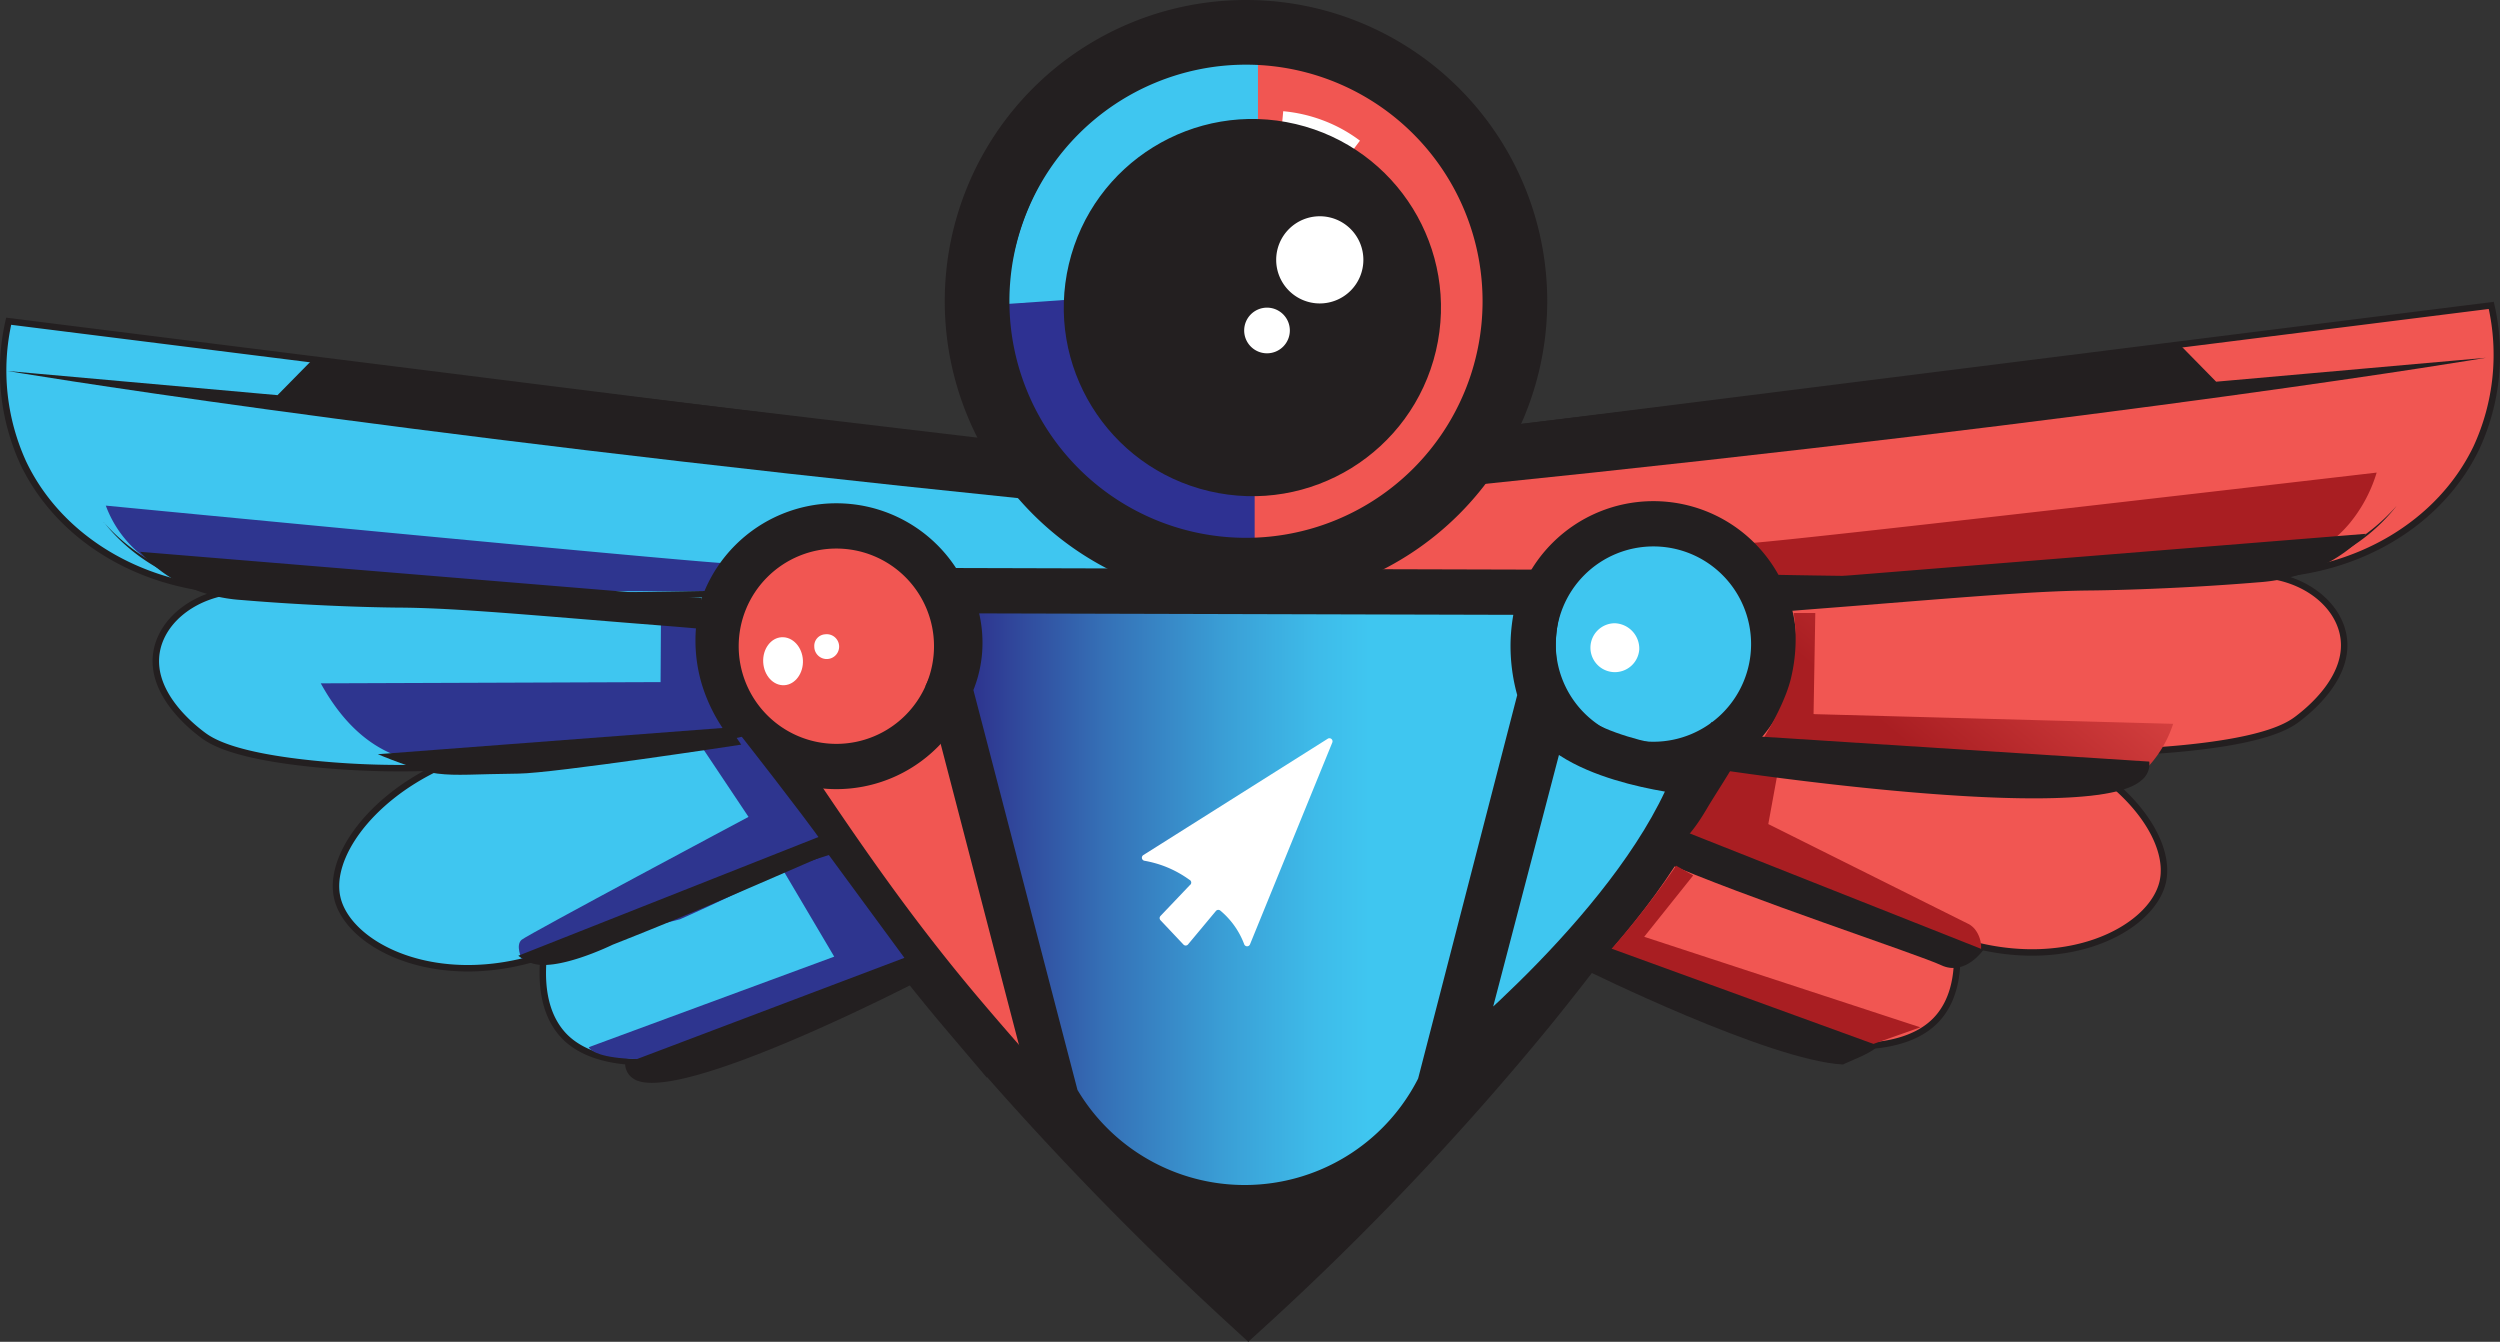 <svg xmlns="http://www.w3.org/2000/svg" xmlns:xlink="http://www.w3.org/1999/xlink" viewBox="0 0 386.56 207.47"><rect x="0" y="0" width="386.56" height="207.47" fill="#333333" stroke="none"/><defs><style>.cls-1,.cls-10,.cls-11,.cls-12,.cls-13,.cls-14,.cls-15,.cls-4,.cls-9{fill:none;}.cls-2{clip-path:url(#clip-path);}.cls-3{fill:#3fc6f0;}.cls-13,.cls-14,.cls-15,.cls-4{stroke:#231f20;}.cls-10,.cls-11,.cls-12,.cls-13,.cls-14,.cls-15,.cls-4,.cls-9{stroke-miterlimit:10;}.cls-5{fill:#f15652;}.cls-6{fill:#a91e22;}.cls-7{fill:#2e358f;}.cls-8{fill:#231f20;}.cls-9{stroke:#fff;stroke-width:3px;}.cls-10{stroke:#3fc6f0;}.cls-10,.cls-13{stroke-width:10px;}.cls-11{stroke:#2e3192;stroke-width:13.42px;}.cls-12{stroke:#4a4ca0;}.cls-12,.cls-15{stroke-width:7px;}.cls-14{stroke-width:6.26px;}.cls-16{fill:url(#linear-gradient);}.cls-17{fill:#fff;}.cls-18{fill:url(#linear-gradient-2);}</style><clipPath id="clip-path" transform="translate(-107.19 -333.14)"><rect class="cls-1" x="0.85" y="10.72" width="595.28" height="841.89"/></clipPath><linearGradient id="linear-gradient" x1="258.04" y1="472.17" x2="350.21" y2="472.17" gradientUnits="userSpaceOnUse"><stop offset="0" stop-color="#2e358f"/><stop offset="0.22" stop-color="#3571b7"/><stop offset="0.42" stop-color="#3a9fd6"/><stop offset="0.57" stop-color="#3ebbe9"/><stop offset="0.66" stop-color="#3fc6f0"/></linearGradient><linearGradient id="linear-gradient-2" x1="403.86" y1="449.64" x2="434.76" y2="411.93" gradientUnits="userSpaceOnUse"><stop offset="0" stop-color="#a91e22"/><stop offset="1" stop-color="#f15652"/></linearGradient></defs><title>creator</title><g id="Layer_1" data-name="Layer 1"><g class="cls-2"><path class="cls-3" d="M249.72,483.45c-25.4,13.85-48.73,18.23-55.91,9.19-1.5-1.89-3.2-5.32-2.55-11.75-16.54,5.49-30.22-1.5-31.92-8.93-1.42-6.19,4.9-15.11,15.57-20.17a133.82,133.82,0,0,1-18.89-.51c-12.93-1.28-16.26-3.56-17.62-4.6s-8.47-6.53-6.89-13.28c1.11-4.71,6.06-8.42,12.26-8.93-14.49-.38-27.27-7.89-32.94-19.66a34.36,34.36,0,0,1-2.3-22l154.73,19.41s4.08,9.44,23.48,21.7l-32.68,1.53c-.7-1.13-5.64-8.76-15.06-10-6.36-.8-14.46,1.36-18.13,7.41-2.94,4.85-1.8,10.2-.51,15.83,2,8.88,5.88,14.24,15.83,28.85,2.48,3.64,8.06,7.67,13.53,15.83" transform="translate(-107.19 -333.14)"/><path class="cls-4" d="M249.72,483.45c-25.4,13.85-48.73,18.23-55.91,9.19-1.5-1.89-3.2-5.32-2.55-11.75-16.54,5.49-30.22-1.5-31.92-8.93-1.42-6.19,4.9-15.11,15.57-20.17a133.82,133.82,0,0,1-18.89-.51c-12.93-1.28-16.26-3.56-17.62-4.6s-8.47-6.53-6.89-13.28c1.11-4.71,6.06-8.42,12.26-8.93-14.49-.38-27.27-7.89-32.94-19.66a34.36,34.36,0,0,1-2.3-22l154.73,19.41s4.08,9.44,23.48,21.7l-32.68,1.53c-.7-1.13-5.64-8.76-15.06-10-6.36-.8-14.46,1.36-18.13,7.41-2.94,4.85-1.8,10.2-.51,15.83,2,8.88,5.88,14.24,15.83,28.85C238.67,471.26,244.25,475.29,249.72,483.45Z" transform="translate(-107.19 -333.14)"/><path class="cls-5" d="M351.21,481c25.41,13.85,48.74,18.23,55.92,9.19,1.5-1.88,3.19-5.32,2.55-11.74,16.54,5.49,30.21-1.5,31.92-8.94,1.41-6.19-4.91-15.11-15.58-20.17a132.41,132.41,0,0,0,18.9-.51c12.93-1.28,16.26-3.55,17.61-4.59s8.48-6.54,6.9-13.28c-1.11-4.71-6.06-8.43-12.26-8.94,14.49-.37,27.27-7.88,32.94-19.66a34.31,34.31,0,0,0,2.29-22L337.68,399.8s-4.08,9.45-23.49,21.7L346.87,423c.71-1.13,5.65-8.76,15.07-9.95,6.35-.81,14.46,1.35,18.13,7.4,2.94,4.86,1.8,10.2.51,15.83-2,8.88-5.88,14.25-15.83,28.85-2.49,3.65-8.06,7.68-13.54,15.83" transform="translate(-107.19 -333.14)"/><path class="cls-4" d="M351.21,481c25.41,13.85,48.74,18.23,55.92,9.19,1.5-1.88,3.19-5.32,2.55-11.74,16.54,5.49,30.21-1.5,31.92-8.94,1.41-6.19-4.91-15.11-15.58-20.17a132.41,132.41,0,0,0,18.9-.51c12.93-1.28,16.26-3.55,17.61-4.59s8.48-6.54,6.9-13.28c-1.11-4.71-6.06-8.43-12.26-8.94,14.49-.37,27.27-7.88,32.94-19.66a34.31,34.31,0,0,0,2.29-22L337.68,399.8s-4.08,9.45-23.49,21.7L346.87,423c.71-1.13,5.65-8.76,15.07-9.95,6.35-.81,14.46,1.35,18.13,7.4,2.94,4.86,1.8,10.2.51,15.83-2,8.88-5.88,14.25-15.83,28.85C362.26,468.81,356.69,472.84,351.21,481Z" transform="translate(-107.19 -333.14)"/><path class="cls-6" d="M474.71,406.21S387.22,416.42,378,417.1l2.64,5.36c17.59-.15,31.63,0,40.74.09,26.73.34,41.08,1.11,49.13-8.51a22.55,22.55,0,0,0,4.17-7.83" transform="translate(-107.19 -333.14)"/><path class="cls-7" d="M123.55,411.32s86.45,8.34,95.54,8.9l-2.61,4.38c-17.39-.12-31.26,0-40.26.07-26.42.28-40.6.91-48.55-6.95a17.57,17.57,0,0,1-4.12-6.4" transform="translate(-107.19 -333.14)"/><path class="cls-8" d="M477.72,411.42a28.5,28.5,0,0,1-9.58,7.77,33.05,33.05,0,0,1-12,3.08c-8.25.63-16.5.78-24.76.93s-16.51.16-24.76.14-16.51-.16-24.76-.32l0-1c8.25.16,16.5.24,24.75.33s16.49.09,24.74,0,16.5-.2,24.71-.78a33.19,33.19,0,0,0,11.87-2.83,30.06,30.06,0,0,0,9.79-7.33" transform="translate(-107.19 -333.14)"/><path class="cls-8" d="M442,446.27a64.45,64.45,0,0,1-14.93,3.21,87.85,87.85,0,0,1-15.3.21,95.57,95.57,0,0,1-15.13-2.34,104.39,104.39,0,0,1-14.57-4.7l.37-.93a107.8,107.8,0,0,0,14.44,4.62,93.49,93.49,0,0,0,15,2.43,88.1,88.1,0,0,0,15.15-.09c2.52-.28,5-.56,7.53-1s5-.89,7.48-1.43" transform="translate(-107.19 -333.14)"/><path class="cls-4" d="M409.43,478.31S394.11,463.37,367,463.37" transform="translate(-107.19 -333.14)"/><path class="cls-5" d="M301,407.47a20.45,20.45,0,0,0,10.37-.88,25.7,25.7,0,0,0,4.9-2.37,27.61,27.61,0,0,0,4-43.59,25.52,25.52,0,0,0-9.19-5.55,22.33,22.33,0,0,0-10.25-1l.15-13.41a41,41,0,0,1,14.53,4.42A40,40,0,0,1,337,380.52a40.18,40.18,0,0,1-10.32,25.93,37.7,37.7,0,0,1-5.28,4.89,34.48,34.48,0,0,1-6.21,3.89A37.29,37.29,0,0,1,300.62,419Z" transform="translate(-107.19 -333.14)"/><path class="cls-9" d="M305.47,351.83a21.89,21.89,0,0,1,5.74,1.32,21.34,21.34,0,0,1,5.36,2.94" transform="translate(-107.19 -333.14)"/><path class="cls-10" d="M268,379.92c-.16-2,1-17,12.76-25.79,8.12-6.07,18.52-6.38,20.94-6.38" transform="translate(-107.19 -333.14)"/><path class="cls-11" d="M268,379.79a34.91,34.91,0,0,0,10.72,22.85c9,8.79,19.41,10.72,22.47,10.72" transform="translate(-107.19 -333.14)"/><path class="cls-5" d="M230.57,452s18.39-1.53,23.24-9.44l14.55,55.66S238.74,474.77,230.57,452" transform="translate(-107.19 -333.14)"/><path class="cls-12" d="M257.38,427l16,73.66c6.89,22.34,48.51,21.83,55-1.53" transform="translate(-107.19 -333.14)"/><path class="cls-13" d="M341.43,379.72a41.58,41.58,0,1,1-41.58-41.58A41.57,41.57,0,0,1,341.43,379.72Z" transform="translate(-107.19 -333.14)"/><path class="cls-8" d="M326.89,380.72a26,26,0,1,1-26-26,26,26,0,0,1,26,26" transform="translate(-107.19 -333.14)"/><circle class="cls-14" cx="300.85" cy="380.72" r="26.03" transform="translate(-246 252.91) rotate(-76.72)"/><path class="cls-5" d="M255.11,433.06a18.6,18.6,0,1,1-18.59-18.6,18.59,18.59,0,0,1,18.59,18.6" transform="translate(-107.19 -333.14)"/><path class="cls-15" d="M255.11,433.06a18.6,18.6,0,1,1-18.59-18.6A18.59,18.59,0,0,1,255.11,433.06Z" transform="translate(-107.19 -333.14)"/><path class="cls-3" d="M381.45,432.72a18.6,18.6,0,1,1-18.6-18.59,18.6,18.6,0,0,1,18.6,18.59" transform="translate(-107.19 -333.14)"/><path class="cls-15" d="M381.45,432.72a18.6,18.6,0,1,1-18.6-18.59A18.6,18.6,0,0,1,381.45,432.72Z" transform="translate(-107.19 -333.14)"/><path class="cls-15" d="M225.3,447.68c9.26,13.72,18.14,27.43,31,42.58a500.06,500.06,0,0,0,43.91,45.61,438.93,438.93,0,0,0,43.92-46.29,434.1,434.1,0,0,0,30.7-42.94" transform="translate(-107.19 -333.14)"/><path class="cls-16" d="M345.72,424.72l-92.17-.25a16.82,16.82,0,0,1,2,9.44,16.31,16.31,0,0,1-1.54,5.64q4.14,15.87,8.26,31.74c2.79,10.74,5.59,21.49,8.26,31.73a33.58,33.58,0,0,0,59.23-1.87l15.66-60.6a24.9,24.9,0,0,1-1.15-8.42,25.17,25.17,0,0,1,1.4-7.41" transform="translate(-107.19 -333.14)"/><path class="cls-15" d="M345.72,424.72l-92.17-.25a16.82,16.82,0,0,1,2,9.44,16.31,16.31,0,0,1-1.54,5.64q4.14,15.87,8.26,31.74c2.79,10.74,5.59,21.49,8.26,31.73a33.58,33.58,0,0,0,59.23-1.87l15.66-60.6a24.9,24.9,0,0,1-1.15-8.42A25.17,25.17,0,0,1,345.72,424.72Z" transform="translate(-107.19 -333.14)"/><path class="cls-17" d="M231.34,435.22c.1,2-1.18,3.78-2.88,3.87s-3.15-1.5-3.26-3.55,1.18-3.79,2.87-3.87,3.16,1.5,3.27,3.55" transform="translate(-107.19 -333.14)"/><path class="cls-17" d="M360.66,433.57a3.78,3.78,0,1,1-3.77-4.06,3.93,3.93,0,0,1,3.77,4.06" transform="translate(-107.19 -333.14)"/><path class="cls-17" d="M234.76,431.22a1.92,1.92,0,1,1-1.66,1.91,1.79,1.79,0,0,1,1.66-1.91" transform="translate(-107.19 -333.14)"/><path class="cls-17" d="M318,373.31a6.74,6.74,0,1,1-6.74-6.73,6.73,6.73,0,0,1,6.74,6.73" transform="translate(-107.19 -333.14)"/><path class="cls-17" d="M306.63,384.24a3.53,3.53,0,1,1-3.53-3.53,3.53,3.53,0,0,1,3.53,3.53" transform="translate(-107.19 -333.14)"/><path class="cls-3" d="M369.6,452.68s-18.39-1.53-23.24-9.45l-14.55,55.66s29.62-23.49,37.79-46.21" transform="translate(-107.19 -333.14)"/><path class="cls-15" d="M369.6,452.68s-18.39-1.53-23.24-9.45l-14.55,55.66S361.43,475.4,369.6,452.68Z" transform="translate(-107.19 -333.14)"/><path class="cls-4" d="M191.51,480.77s15.32-14.94,42.38-14.94" transform="translate(-107.19 -333.14)"/><path class="cls-8" d="M123.21,413.87a30.06,30.06,0,0,0,9.8,7.33A33,33,0,0,0,144.88,424c8.2.59,16.46.68,24.71.79s16.49.05,24.74,0,16.5-.16,24.75-.32v1c-8.25.15-16.5.3-24.75.31s-16.51,0-24.76-.13-16.51-.3-24.76-.94a32.8,32.8,0,0,1-12-3.08,28.51,28.51,0,0,1-9.59-7.77" transform="translate(-107.19 -333.14)"/><polygon class="cls-8" points="178.7 186.39 207.3 186.73 194.02 200.69 178.7 186.39"/><polygon class="cls-14" points="178.7 186.39 207.3 186.73 194.02 200.69 178.7 186.39"/></g><path class="cls-7" d="M226.63,494.88c5.12-1.39,21.72-11.84,21.72-11.84l-13-17.69-7.12,2.26,7.95,13.45-37.95,14S199.47,499.34,226.63,494.88Z" transform="translate(-107.19 -333.14)"/><path class="cls-7" d="M212.32,475.29s14-6.16,22.51-11.22c-3.8-5.39-12.94-17-12.94-17l-6.34,1.33,7.38,11.05s-34.09,18.17-35.08,19,0,2.94,0,2.94Z" transform="translate(-107.19 -333.14)"/><path class="cls-7" d="M198.4,449.26c2.21.08,5.37.31,10,.11,3.9-.17,8.2-.55,12.46-1.12a25.55,25.55,0,0,1-5.26-9.68,23.77,23.77,0,0,1,.05-12.95l-6.24-.1-.08,13.09-52.54.19c3.7,6.73,7.88,9.58,11.06,10.92C175.68,453,180.51,448.6,198.4,449.26Z" transform="translate(-107.19 -333.14)"/><path class="cls-8" d="M128.83,418.46l86.86,7.16v4.77c-3.1-.3-8.66-.71-14-1.15-17.14-1.41-25.72-2.12-33-2.15,0,0-11-.06-24.23-1.18a24.25,24.25,0,0,1-8.71-2.25A22.42,22.42,0,0,1,128.83,418.46Z" transform="translate(-107.19 -333.14)"/><path class="cls-8" d="M473,415.68l-92.24,7.43v4.78c3.29-.31,9.19-.74,14.88-1.2,18.2-1.46,27.3-2.19,35-2.25,0,0,11.64-.09,25.73-1.26a27.15,27.15,0,0,0,9.25-2.28A23.54,23.54,0,0,0,473,415.68Z" transform="translate(-107.19 -333.14)"/><path class="cls-6" d="M365.08,466.5c2.65-4.14,3.38-3.83,6-8.27,1.32-2.23,3-4.74,4.26-6.94l6.8.9-1.53,8.37,31.06,15.5a3.48,3.48,0,0,1,.87.74,4.52,4.52,0,0,1,.92,3.54C412.9,481.71,402.05,479.28,365.08,466.5Z" transform="translate(-107.19 -333.14)"/></g><g id="Layer_4" data-name="Layer 4"><path class="cls-17" d="M291.17,470l-4.54,4.77a.48.48,0,0,0,0,.66l3.54,3.75a.47.47,0,0,0,.71,0L295.2,474a.49.49,0,0,1,.67-.07,12.47,12.47,0,0,1,3.71,5.23.48.48,0,0,0,.89,0q6.36-15.6,12.73-31.22a.48.48,0,0,0-.7-.58l-28.53,18a.48.48,0,0,0,.16.87,17.34,17.34,0,0,1,3.08.84,16.89,16.89,0,0,1,3.9,2.11A.47.47,0,0,1,291.17,470Z" transform="translate(-107.19 -333.14)"/><path class="cls-8" d="M108.38,390.51s54.67,9.26,156.88,19.72l-3.4-9L155.62,388.63l-5.52,5.61Z" transform="translate(-107.19 -333.14)"/><path class="cls-8" d="M491.58,388.46s-54.67,9.27-156.88,19.72l3.4-9,106.25-12.63,5.51,5.61Z" transform="translate(-107.19 -333.14)"/><path class="cls-8" d="M203.85,497.59l43.49-16.46,2.17,3.54s-37.91,19.7-44.39,15.25A2.78,2.78,0,0,1,203.85,497.59Z" transform="translate(-107.19 -333.14)"/><path class="cls-8" d="M187.33,480.92l47.18-18.66,1,2.78q-8.49,3.69-17,7.36c-6.88,3-16.58,6.81-16.58,6.81s-9,4.42-12.76,2.77A8,8,0,0,1,187.33,480.92Z" transform="translate(-107.19 -333.14)"/><path class="cls-8" d="M165.61,449.76,220,445.62l1.8,2.66s-29,4.43-34.44,4.48c-6.84.07-9.5.37-12.52,0S165.61,449.76,165.61,449.76Z" transform="translate(-107.19 -333.14)"/><path class="cls-18" d="M379,448.65s4-5.89,5.14-10.73a26,26,0,0,0,.39-10l3.35,0-.27,15.64,55.6,1.5a17.93,17.93,0,0,1-6.26,8.8c-5.15,3.66-10.51,2.45-27.14-.27C389.89,450.34,379,448.65,379,448.65Z" transform="translate(-107.19 -333.14)"/><path class="cls-8" d="M439.52,450.9l-62.23-4-4.77,5.17s57.73,8.86,65.74,1.76A3.18,3.18,0,0,0,439.52,450.9Z" transform="translate(-107.19 -333.14)"/><path class="cls-8" d="M413.88,480,366.7,461.31l-2.95,4.79c13.5,5.92,39.91,14.56,43.61,16.29S413.88,480,413.88,480Z" transform="translate(-107.19 -333.14)"/><path class="cls-6" d="M393.83,495.82c2.16-.81-2.49.7,2.85-1.2l7.44-2.63-42.7-14,7.58-9.49L366.36,467a139.93,139.93,0,0,1-8.81,11.49c-1.36,1.6-2.73,3.13-4.08,4.59,7,3,12.51,5.37,15.7,6.77C369.74,490.1,387.92,498,393.83,495.82Z" transform="translate(-107.19 -333.14)"/><path class="cls-8" d="M397.46,494.77l-41.79-15.2-3.28,3.56s28.34,14,39.77,14.61C392.89,497.33,397.38,495.7,397.46,494.77Z" transform="translate(-107.19 -333.14)"/></g></svg>